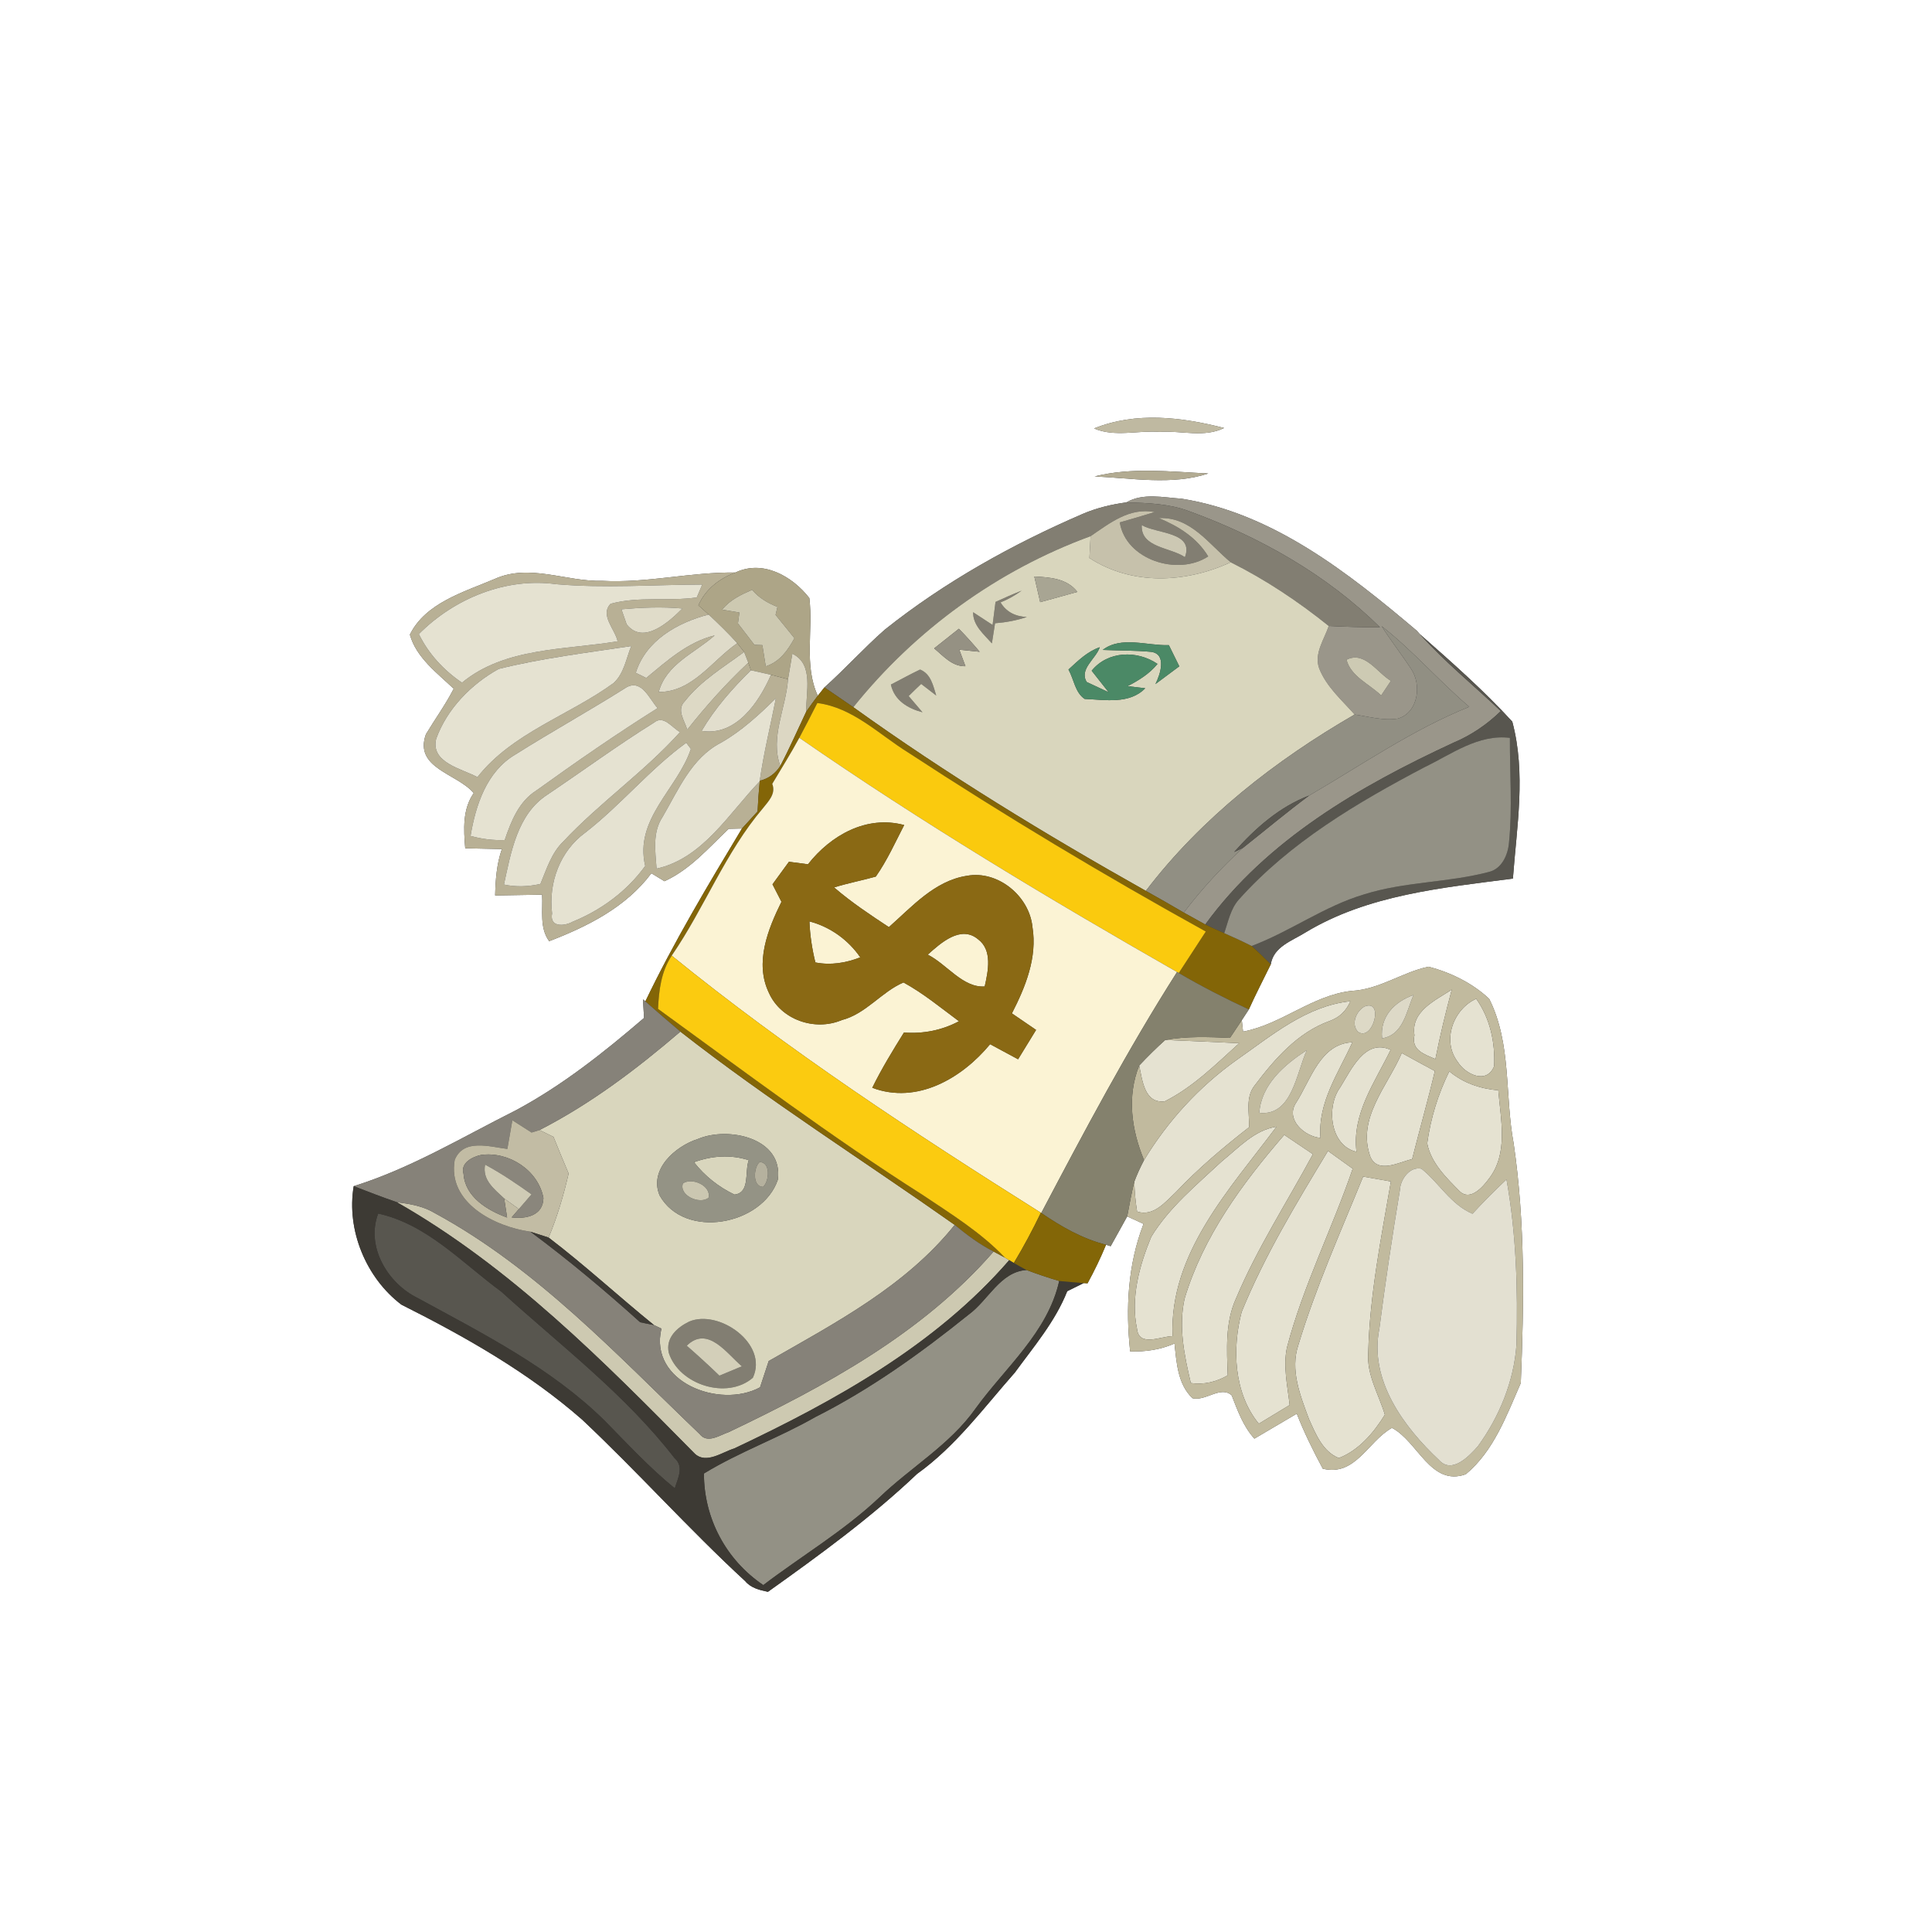 <?xml version="1.0" encoding="UTF-8" ?>
<!DOCTYPE svg PUBLIC "-//W3C//DTD SVG 1.1//EN" "http://www.w3.org/Graphics/SVG/1.1/DTD/svg11.dtd">
<svg width="250pt" height="250pt" viewBox="0 0 250 250" version="1.1" xmlns="http://www.w3.org/2000/svg">
<rect x="0" y="0" width="250" height="250" fill="#333333" stroke="none"/>
<g id="#ffffffff">
<path fill="#ffffff" opacity="1.00" d=" M 0.00 0.00 L 250.00 0.00 L 250.00 250.00 L 0.00 250.00 L 0.00 0.00 M 141.57 55.44 C 144.25 56.60 147.25 55.66 150.07 55.89 C 152.83 55.69 155.82 56.67 158.40 55.38 C 152.88 53.97 147.01 53.25 141.57 55.44 M 141.65 61.65 C 146.49 61.87 151.71 62.81 156.35 61.27 C 151.47 61.04 146.44 60.44 141.65 61.65 M 145.75 65.01 C 143.81 65.27 141.90 65.73 140.10 66.50 C 131.00 70.43 122.25 75.30 114.49 81.48 C 111.78 83.86 109.37 86.55 106.68 88.95 L 105.82 90.03 C 104.00 86.07 105.24 81.59 104.73 77.39 C 102.53 74.56 98.71 72.38 95.15 74.09 C 89.39 74.00 83.73 75.48 77.95 75.16 C 73.28 75.30 68.52 72.87 63.98 74.93 C 60.03 76.61 55.06 78.01 53.04 82.12 C 53.86 85.09 56.56 87.08 58.71 89.12 C 57.66 91.17 56.30 93.04 55.11 95.02 C 53.55 99.42 59.13 100.07 61.30 102.62 C 59.83 104.75 60.00 107.32 60.20 109.77 C 61.78 109.81 63.36 109.84 64.94 109.87 C 64.27 111.80 64.12 113.84 64.07 115.87 C 66.10 115.84 68.12 115.80 70.15 115.77 C 70.27 117.78 69.78 120.03 71.06 121.79 C 76.07 119.86 80.99 117.40 84.29 113.00 C 84.71 113.25 85.55 113.77 85.98 114.03 C 89.31 112.52 91.69 109.71 94.29 107.25 L 96.01 107.21 C 91.61 114.53 87.20 121.88 83.51 129.58 L 83.20 129.32 C 83.24 129.92 83.30 131.12 83.34 131.72 C 78.16 136.17 72.76 140.46 66.72 143.69 C 59.83 147.14 53.17 151.18 45.77 153.49 C 44.81 159.17 47.37 165.36 51.94 168.82 C 60.20 172.97 68.35 177.58 75.33 183.70 C 82.54 190.48 89.14 197.88 96.42 204.59 C 97.17 205.49 98.28 205.75 99.37 205.98 C 106.05 201.22 112.72 196.37 118.67 190.72 C 123.67 187.14 127.30 182.16 131.32 177.61 C 133.78 174.24 136.55 171.00 138.10 167.08 C 138.64 166.82 139.70 166.29 140.23 166.03 L 140.73 166.06 C 141.61 164.44 142.42 162.78 143.12 161.07 L 143.72 161.26 C 144.43 159.97 145.16 158.69 145.86 157.40 C 146.39 157.64 147.44 158.13 147.97 158.37 C 145.94 163.65 145.64 169.27 146.24 174.87 C 148.21 174.94 150.17 174.65 151.98 173.85 C 152.25 176.31 152.38 179.10 154.31 180.93 C 156.00 181.35 157.97 179.26 159.38 180.56 C 160.15 182.53 160.87 184.56 162.32 186.16 C 164.15 185.09 165.98 184.01 167.80 182.93 C 168.76 185.38 169.93 187.74 171.17 190.05 C 175.42 191.08 177.00 186.50 180.12 184.77 C 183.47 186.51 185.13 192.39 189.67 190.77 C 193.29 187.77 194.96 183.14 196.79 178.96 C 197.21 168.64 197.37 158.23 195.87 147.98 C 194.70 141.75 195.62 135.06 192.70 129.25 C 190.53 127.21 187.71 125.83 184.84 125.09 C 181.46 125.80 178.48 128.04 174.91 128.22 C 169.79 128.78 165.85 132.55 160.85 133.49 L 160.69 132.01 C 160.92 131.66 161.38 130.97 161.60 130.62 C 162.49 128.64 163.49 126.73 164.44 124.78 C 164.80 122.49 167.19 121.75 168.91 120.67 C 176.99 115.78 186.61 114.88 195.77 113.69 C 196.27 106.92 197.48 100.09 195.69 93.38 C 191.98 89.32 187.83 85.68 183.72 82.05 L 183.34 81.62 C 174.46 74.11 164.71 66.41 152.90 64.53 C 150.54 64.38 147.91 63.75 145.75 65.01 Z" />
</g>
<g id="#bfb9a1ff">
<path fill="#bfb9a1" opacity="1.00" d=" M 141.57 55.44 C 147.01 53.25 152.88 53.97 158.40 55.38 C 155.82 56.67 152.83 55.69 150.07 55.89 C 147.25 55.66 144.25 56.60 141.57 55.44 Z" />
</g>
<g id="#b2ab92ff">
<path fill="#b2ab92" opacity="1.00" d=" M 141.65 61.65 C 146.44 60.44 151.47 61.04 156.35 61.27 C 151.71 62.81 146.49 61.87 141.65 61.65 Z" />
</g>
<g id="#9a968aff">
<path fill="#9a968a" opacity="1.00" d=" M 145.75 65.01 C 147.91 63.75 150.54 64.38 152.90 64.53 C 164.71 66.41 174.46 74.11 183.34 81.62 L 183.72 82.05 C 186.94 85.65 190.71 88.69 194.20 92.02 C 192.42 93.75 190.36 95.15 188.07 96.11 C 175.98 101.71 163.95 108.65 155.96 119.63 C 155.27 119.25 153.88 118.48 153.18 118.09 C 155.47 115.07 158.04 112.28 160.83 109.72 C 163.69 107.46 166.48 105.11 169.41 102.94 C 176.23 98.97 182.75 94.43 190.12 91.46 C 186.20 88.12 182.83 84.19 178.78 81.02 C 179.97 82.90 181.35 84.65 182.57 86.52 C 184.00 88.56 183.54 92.24 180.87 92.99 C 178.99 93.28 177.13 92.73 175.29 92.46 C 173.63 90.59 171.64 88.87 170.70 86.49 C 170.01 84.57 171.35 82.75 171.94 81.00 C 174.15 81.11 176.36 81.18 178.57 81.17 C 171.63 74.32 162.97 69.46 153.85 66.14 C 151.27 65.17 148.48 65.08 145.75 65.01 M 174.24 85.37 C 174.80 87.54 177.21 88.52 178.72 89.99 C 179.04 89.52 179.67 88.57 179.98 88.10 C 178.18 87.03 176.59 84.19 174.24 85.37 Z" />
</g>
<g id="#827e72ff">
<path fill="#827e72" opacity="1.00" d=" M 140.10 66.50 C 141.90 65.73 143.81 65.27 145.75 65.01 C 148.48 65.08 151.27 65.17 153.85 66.14 C 162.97 69.46 171.63 74.32 178.57 81.17 C 176.36 81.18 174.15 81.11 171.94 81.00 C 168.00 77.84 163.79 75.02 159.26 72.76 C 156.42 70.42 154.09 66.84 149.95 67.04 C 152.50 68.10 154.88 69.58 156.34 72.00 C 152.42 74.58 145.68 72.45 144.90 67.60 C 146.41 67.17 147.92 66.72 149.43 66.26 C 146.18 65.63 143.63 67.67 141.12 69.38 C 129.08 73.79 118.44 81.51 110.42 91.51 C 109.17 90.66 107.92 89.81 106.68 88.95 C 109.37 86.55 111.78 83.86 114.49 81.48 C 122.25 75.30 131.00 70.43 140.10 66.50 M 147.74 67.95 C 147.59 70.89 151.45 70.81 153.33 72.10 C 154.55 68.81 149.70 69.09 147.74 67.95 Z" />
<path fill="#827e72" opacity="1.00" d=" M 128.82 77.89 C 129.93 77.38 131.06 76.88 132.20 76.43 C 131.35 77.05 130.44 77.56 129.47 77.95 C 130.18 79.14 131.32 79.77 132.87 79.84 C 131.54 80.29 130.15 80.54 128.76 80.65 C 128.65 81.30 128.45 82.60 128.35 83.25 C 127.30 82.06 125.90 80.94 125.92 79.22 C 126.55 79.63 127.81 80.46 128.44 80.87 C 128.54 80.13 128.72 78.64 128.82 77.89 Z" />
<path fill="#827e72" opacity="1.00" d=" M 115.28 88.58 C 116.54 87.95 117.78 87.24 119.06 86.64 C 120.47 87.21 120.74 88.72 121.15 90.00 C 120.66 89.62 119.69 88.88 119.20 88.50 C 118.65 89.01 118.11 89.54 117.58 90.07 C 118.02 90.59 118.92 91.65 119.37 92.17 C 117.48 91.67 115.73 90.64 115.28 88.58 Z" />
<path fill="#827e72" opacity="1.00" d=" M 89.16 171.02 C 93.00 169.36 99.47 173.89 97.42 178.28 C 94.08 181.17 87.86 179.19 86.54 175.05 C 86.11 173.12 87.61 171.78 89.16 171.02 M 88.86 174.13 C 90.30 175.39 91.72 176.68 93.09 178.01 C 94.06 177.60 95.03 177.20 96.00 176.80 C 93.99 175.09 91.59 171.49 88.86 174.13 Z" />
</g>
<g id="#c6c1abff">
<path fill="#c6c1ab" opacity="1.00" d=" M 141.12 69.38 C 143.63 67.67 146.18 65.63 149.43 66.26 C 147.92 66.72 146.41 67.17 144.90 67.60 C 145.68 72.45 152.42 74.58 156.34 72.00 C 154.88 69.58 152.50 68.10 149.95 67.04 C 154.09 66.84 156.42 70.42 159.26 72.76 C 153.42 75.44 146.53 75.80 140.97 72.21 C 141.02 71.27 141.07 70.32 141.12 69.38 Z" />
</g>
<g id="#ccc8b3ff">
<path fill="#ccc8b3" opacity="1.00" d=" M 147.74 67.95 C 149.70 69.09 154.55 68.81 153.33 72.10 C 151.45 70.81 147.59 70.89 147.74 67.95 Z" />
</g>
<g id="#d9d6bdff">
<path fill="#d9d6bd" opacity="1.00" d=" M 110.42 91.51 C 118.44 81.51 129.08 73.79 141.12 69.38 C 141.07 70.32 141.02 71.27 140.97 72.21 C 146.53 75.80 153.42 75.44 159.26 72.76 C 163.79 75.02 168.00 77.84 171.94 81.00 C 171.35 82.75 170.01 84.57 170.70 86.49 C 171.64 88.87 173.63 90.59 175.29 92.46 C 165.04 98.38 155.48 105.83 148.27 115.28 C 135.28 107.97 122.53 100.21 110.42 91.51 M 133.84 74.60 C 134.09 75.71 134.35 76.81 134.60 77.92 C 136.20 77.47 137.81 77.05 139.41 76.59 C 138.07 74.85 135.87 74.70 133.84 74.60 M 128.82 77.89 C 128.72 78.64 128.54 80.13 128.44 80.87 C 127.81 80.46 126.55 79.63 125.92 79.22 C 125.90 80.94 127.30 82.06 128.35 83.25 C 128.45 82.60 128.65 81.30 128.76 80.65 C 130.15 80.54 131.54 80.29 132.87 79.84 C 131.32 79.77 130.18 79.14 129.47 77.95 C 130.44 77.56 131.35 77.05 132.20 76.43 C 131.06 76.88 129.93 77.38 128.82 77.89 M 120.88 83.90 C 122.09 84.90 123.21 86.25 124.93 86.21 C 124.73 85.67 124.33 84.60 124.13 84.07 C 124.79 84.13 126.11 84.27 126.77 84.34 C 125.91 83.31 125.01 82.32 124.08 81.36 C 123.02 82.21 121.94 83.05 120.88 83.90 M 142.69 84.10 C 144.78 84.19 146.88 84.15 148.96 84.35 C 151.02 84.63 150.14 87.28 149.51 88.52 C 150.54 87.75 151.57 86.98 152.60 86.22 C 152.27 85.54 151.59 84.17 151.25 83.48 C 148.46 83.58 145.09 82.26 142.69 84.10 M 138.26 86.64 C 138.96 87.88 139.11 89.61 140.35 90.44 C 142.95 90.55 146.17 91.16 148.19 89.06 C 147.62 88.99 146.47 88.86 145.90 88.79 C 147.34 88.05 148.74 87.19 149.78 85.91 C 147.15 84.12 143.36 84.21 141.26 86.79 C 141.81 87.49 142.91 88.88 143.46 89.58 C 142.75 89.25 141.33 88.59 140.62 88.25 C 139.60 86.59 141.82 85.24 142.31 83.75 C 140.70 84.31 139.49 85.51 138.26 86.64 M 115.28 88.58 C 115.73 90.64 117.48 91.67 119.37 92.17 C 118.92 91.65 118.02 90.59 117.58 90.07 C 118.11 89.54 118.65 89.01 119.20 88.50 C 119.69 88.88 120.66 89.62 121.15 90.00 C 120.74 88.72 120.47 87.21 119.06 86.64 C 117.78 87.24 116.54 87.95 115.28 88.58 Z" />
<path fill="#d9d6bd" opacity="1.00" d=" M 69.81 146.23 C 76.44 142.84 82.40 138.32 88.04 133.49 C 99.44 142.41 111.71 150.16 123.54 158.50 C 117.20 166.42 108.10 171.18 99.47 176.12 C 99.09 177.25 98.72 178.38 98.35 179.52 C 93.11 182.36 83.93 178.83 85.59 171.92 C 85.35 171.81 84.86 171.58 84.62 171.46 C 80.03 167.74 75.69 163.72 70.99 160.14 C 72.11 157.46 72.93 154.67 73.58 151.85 C 72.91 150.28 72.26 148.70 71.62 147.11 C 71.17 146.89 70.26 146.45 69.81 146.23 M 90.32 147.38 C 87.38 148.31 83.96 151.33 85.35 154.68 C 88.57 160.45 98.65 158.55 100.65 152.66 C 101.40 147.25 94.24 145.72 90.32 147.38 M 89.16 171.02 C 87.61 171.78 86.11 173.12 86.54 175.05 C 87.86 179.19 94.08 181.17 97.42 178.28 C 99.47 173.89 93.00 169.36 89.16 171.02 Z" />
<path fill="#d9d6bd" opacity="1.00" d=" M 89.80 150.39 C 92.10 149.55 94.54 149.37 96.89 150.13 C 96.34 151.55 97.11 154.35 95.04 154.58 C 93.00 153.61 91.19 152.17 89.80 150.39 Z" />
</g>
<g id="#b8b095ff">
<path fill="#b8b095" opacity="1.00" d=" M 63.98 74.93 C 68.52 72.87 73.28 75.30 77.95 75.16 C 83.73 75.48 89.39 74.00 95.15 74.09 C 93.06 74.88 91.29 76.25 90.37 78.33 C 90.71 78.63 91.37 79.22 91.70 79.52 C 87.69 80.55 83.57 82.87 82.27 87.06 C 82.61 87.23 83.28 87.57 83.62 87.73 C 86.32 85.51 88.98 83.08 92.48 82.22 C 89.91 84.51 86.22 85.91 85.24 89.54 C 89.60 89.57 92.14 85.48 95.40 83.23 C 95.62 83.51 96.07 84.08 96.29 84.36 C 93.63 86.33 90.69 88.08 88.63 90.72 C 87.49 91.85 88.58 93.22 88.93 94.42 C 91.36 91.35 93.97 88.43 96.83 85.75 L 97.17 86.73 C 94.76 89.10 92.51 91.65 90.79 94.58 C 95.26 95.29 98.21 90.87 99.77 87.32 C 100.50 87.50 101.24 87.70 101.97 87.89 C 101.71 91.63 99.62 95.40 100.97 99.11 C 100.34 100.09 99.45 100.76 98.31 101.03 C 98.82 97.44 99.70 93.91 100.40 90.35 C 98.22 92.50 95.95 94.60 93.27 96.12 C 89.49 98.07 87.78 102.21 85.75 105.69 C 84.40 107.71 84.80 110.14 84.96 112.40 C 90.94 111.08 94.32 105.25 98.31 101.10 C 98.18 102.40 98.09 103.69 98.03 105.00 C 97.36 105.73 96.68 106.47 96.01 107.21 L 94.29 107.25 C 91.69 109.71 89.31 112.52 85.98 114.03 C 85.55 113.77 84.71 113.25 84.29 113.00 C 80.99 117.40 76.07 119.86 71.06 121.79 C 69.78 120.03 70.27 117.78 70.15 115.77 C 68.12 115.80 66.10 115.84 64.07 115.87 C 64.12 113.84 64.27 111.80 64.94 109.87 C 63.36 109.84 61.78 109.81 60.20 109.77 C 60.00 107.32 59.83 104.75 61.30 102.62 C 59.13 100.07 53.55 99.42 55.11 95.02 C 56.30 93.04 57.66 91.17 58.71 89.12 C 56.56 87.08 53.86 85.09 53.04 82.12 C 55.06 78.01 60.03 76.61 63.98 74.93 M 54.20 82.05 C 55.46 84.62 57.42 86.73 59.78 88.34 C 65.37 83.72 73.13 84.13 79.92 82.98 C 79.58 81.41 77.60 79.60 79.01 78.13 C 82.65 77.13 86.46 77.84 90.16 77.31 L 90.87 75.64 C 84.55 75.66 78.24 76.14 71.93 75.59 C 65.43 74.70 58.75 77.46 54.20 82.05 M 80.41 78.84 C 80.58 79.33 80.92 80.30 81.09 80.79 C 83.23 83.52 86.58 80.47 88.30 78.74 C 85.68 78.50 83.03 78.61 80.41 78.84 M 64.53 86.56 C 60.97 88.53 57.83 91.74 56.44 95.61 C 55.70 98.70 59.74 99.46 61.78 100.56 C 66.30 94.81 73.66 92.58 79.42 88.37 C 80.75 87.13 81.03 85.22 81.68 83.60 C 75.95 84.47 70.15 85.16 64.53 86.56 M 66.66 97.65 C 62.98 99.83 61.55 104.18 60.89 108.17 C 62.33 108.57 63.82 108.76 65.31 108.70 C 66.14 106.26 67.14 103.71 69.42 102.28 C 74.55 98.59 79.74 94.99 85.09 91.63 C 84.04 90.47 83.04 87.83 81.05 88.95 C 76.32 91.94 71.40 94.66 66.66 97.65 M 84.62 93.51 C 79.90 96.45 75.41 99.75 70.80 102.85 C 66.94 105.37 66.12 110.29 65.21 114.46 C 66.78 114.80 68.38 114.73 69.93 114.38 C 70.73 112.47 71.35 110.38 72.88 108.90 C 77.61 103.85 83.37 99.88 88.00 94.73 C 86.95 94.18 85.89 92.46 84.62 93.51 M 75.75 107.73 C 72.46 110.12 70.95 114.23 71.44 118.20 C 71.08 120.04 73.08 119.85 74.10 119.27 C 77.81 117.76 81.14 115.31 83.49 112.05 C 82.04 105.97 87.71 102.04 89.40 96.91 L 88.80 96.11 C 84.09 99.53 80.36 104.15 75.75 107.73 Z" />
</g>
<g id="#ada587ff">
<path fill="#ada587" opacity="1.00" d=" M 95.15 74.09 C 98.71 72.38 102.53 74.56 104.73 77.39 C 105.24 81.59 104.00 86.07 105.82 90.03 C 105.31 90.70 104.81 91.38 104.33 92.08 C 104.26 89.58 105.35 85.96 102.53 84.59 C 102.39 85.41 102.11 87.07 101.97 87.89 C 101.24 87.70 100.50 87.50 99.77 87.32 C 99.12 87.17 97.82 86.88 97.17 86.73 L 96.83 85.75 C 96.69 85.40 96.42 84.71 96.29 84.36 C 96.07 84.08 95.62 83.51 95.40 83.23 C 94.23 81.93 92.97 80.71 91.70 79.52 C 91.37 79.22 90.71 78.63 90.37 78.33 C 91.29 76.25 93.06 74.88 95.15 74.09 M 93.45 78.89 C 94.01 78.99 95.13 79.17 95.68 79.26 C 95.63 79.61 95.54 80.32 95.49 80.67 C 96.20 81.59 96.91 82.51 97.62 83.44 C 97.88 83.45 98.39 83.47 98.65 83.48 C 98.76 84.16 98.98 85.54 99.09 86.22 C 100.89 85.65 101.94 84.16 102.80 82.58 C 101.97 81.58 101.19 80.56 100.36 79.57 C 100.42 79.31 100.54 78.79 100.60 78.53 C 99.35 78.04 98.19 77.37 97.33 76.32 C 95.89 76.95 94.44 77.63 93.45 78.89 Z" />
</g>
<g id="#a8a593ff">
<path fill="#a8a593" opacity="1.00" d=" M 133.84 74.60 C 135.87 74.70 138.07 74.85 139.41 76.59 C 137.81 77.05 136.20 77.47 134.60 77.92 C 134.35 76.81 134.09 75.71 133.84 74.60 Z" />
</g>
<g id="#e5e2d1ff">
<path fill="#e5e2d1" opacity="1.00" d=" M 54.20 82.05 C 58.75 77.46 65.43 74.70 71.93 75.59 C 78.24 76.14 84.55 75.66 90.87 75.64 L 90.16 77.31 C 86.46 77.84 82.65 77.13 79.01 78.13 C 77.60 79.60 79.58 81.41 79.92 82.98 C 73.13 84.13 65.37 83.72 59.78 88.34 C 57.42 86.73 55.46 84.62 54.20 82.05 Z" />
<path fill="#e5e2d1" opacity="1.00" d=" M 64.53 86.56 C 70.15 85.16 75.95 84.47 81.68 83.60 C 81.03 85.22 80.75 87.13 79.42 88.37 C 73.66 92.58 66.30 94.81 61.78 100.56 C 59.74 99.46 55.70 98.70 56.44 95.61 C 57.83 91.74 60.97 88.53 64.53 86.56 Z" />
<path fill="#e5e2d1" opacity="1.00" d=" M 66.66 97.65 C 71.40 94.66 76.32 91.94 81.05 88.95 C 83.04 87.83 84.04 90.47 85.09 91.63 C 79.74 94.99 74.55 98.59 69.42 102.28 C 67.14 103.71 66.14 106.26 65.31 108.70 C 63.82 108.76 62.33 108.57 60.89 108.17 C 61.55 104.18 62.98 99.83 66.66 97.65 Z" />
<path fill="#e5e2d1" opacity="1.00" d=" M 93.27 96.12 C 95.95 94.60 98.22 92.50 100.40 90.35 C 99.70 93.91 98.82 97.44 98.31 101.03 L 98.31 101.10 C 94.32 105.25 90.94 111.08 84.96 112.40 C 84.80 110.14 84.40 107.71 85.75 105.69 C 87.78 102.21 89.49 98.07 93.27 96.12 Z" />
<path fill="#e5e2d1" opacity="1.00" d=" M 84.62 93.51 C 85.89 92.46 86.95 94.18 88.00 94.73 C 83.37 99.88 77.61 103.85 72.88 108.90 C 71.35 110.38 70.73 112.47 69.93 114.38 C 68.38 114.73 66.78 114.80 65.21 114.46 C 66.12 110.29 66.94 105.37 70.80 102.85 C 75.41 99.75 79.90 96.45 84.62 93.51 Z" />
<path fill="#e5e2d1" opacity="1.00" d=" M 75.75 107.73 C 80.36 104.15 84.09 99.53 88.80 96.11 L 89.40 96.91 C 87.71 102.04 82.04 105.97 83.49 112.05 C 81.14 115.31 77.81 117.76 74.10 119.27 C 73.08 119.85 71.08 120.04 71.44 118.20 C 70.95 114.23 72.46 110.12 75.75 107.73 Z" />
<path fill="#e5e2d1" opacity="1.00" d=" M 183.03 133.96 C 182.53 130.85 185.75 129.45 187.86 128.05 C 187.06 131.02 186.34 134.02 185.74 137.04 C 184.33 136.44 182.58 135.89 183.03 133.96 Z" />
<path fill="#e5e2d1" opacity="1.00" d=" M 160.06 137.13 C 164.58 133.98 169.03 130.16 174.74 129.56 C 174.20 130.83 173.29 131.68 172.01 132.13 C 167.90 133.62 164.93 137.05 162.36 140.45 C 161.12 141.99 161.69 144.06 161.63 145.86 C 158.30 148.46 155.05 151.19 152.15 154.27 C 150.77 155.55 149.28 157.46 147.14 156.78 C 146.93 155.49 146.81 154.20 146.78 152.90 C 147.14 151.95 147.56 151.02 148.04 150.12 C 151.12 145.03 155.21 140.58 160.06 137.13 Z" />
<path fill="#e5e2d1" opacity="1.00" d=" M 188.63 137.41 C 186.55 134.69 188.03 130.59 191.02 129.24 C 192.82 131.78 193.49 134.90 193.34 137.97 C 192.36 140.37 189.62 139.00 188.63 137.41 Z" />
<path fill="#e5e2d1" opacity="1.00" d=" M 147.41 137.88 C 148.49 136.73 149.61 135.62 150.78 134.57 C 153.97 134.70 157.16 134.83 160.35 134.99 C 157.34 137.72 154.39 140.66 150.73 142.51 C 148.07 142.84 147.82 139.75 147.41 137.88 Z" />
<path fill="#e5e2d1" opacity="1.00" d=" M 167.71 142.70 C 169.61 139.74 170.84 135.04 175.00 134.87 C 173.20 138.86 170.51 142.62 170.87 147.24 C 168.78 147.07 166.29 144.83 167.71 142.70 Z" />
<path fill="#e5e2d1" opacity="1.00" d=" M 173.44 140.68 C 174.84 138.43 176.64 134.34 179.95 135.85 C 177.92 140.04 174.92 144.10 175.53 149.04 C 172.11 148.27 171.56 143.21 173.44 140.68 Z" />
<path fill="#e5e2d1" opacity="1.00" d=" M 181.39 136.26 C 182.81 137.05 184.24 137.82 185.67 138.59 C 184.77 142.41 183.69 146.18 182.73 149.99 C 181.06 150.37 178.35 151.91 177.34 149.73 C 175.50 144.73 179.56 140.55 181.39 136.26 Z" />
<path fill="#e5e2d1" opacity="1.00" d=" M 184.68 147.95 C 185.12 144.72 186.09 141.56 187.54 138.63 C 189.35 140.15 191.55 140.88 193.88 141.09 C 194.19 144.90 195.22 149.27 192.64 152.56 C 191.86 153.62 190.26 155.43 188.91 154.18 C 187.16 152.42 185.15 150.46 184.68 147.95 Z" />
<path fill="#e5e2d1" opacity="1.00" d=" M 158.12 150.26 C 160.29 148.52 162.28 146.25 165.18 145.79 C 159.18 153.83 151.29 162.16 151.73 172.90 C 150.23 172.90 147.39 174.36 147.13 171.96 C 146.28 167.94 147.44 163.75 148.97 160.04 C 151.31 156.21 154.87 153.30 158.12 150.26 Z" />
<path fill="#e5e2d1" opacity="1.00" d=" M 166.18 146.85 C 167.41 147.68 168.65 148.52 169.89 149.35 C 166.55 155.55 162.69 161.49 159.95 168.00 C 158.52 171.12 158.75 174.63 158.87 177.97 C 157.41 178.81 155.77 179.22 154.09 178.96 C 153.25 175.41 152.48 171.69 153.28 168.06 C 155.69 160.00 160.75 153.14 166.18 146.85 Z" />
<path fill="#e5e2d1" opacity="1.00" d=" M 160.67 169.76 C 163.65 162.45 167.77 155.67 171.84 148.93 C 172.91 149.70 173.97 150.46 175.04 151.23 C 172.38 159.01 168.62 166.40 166.53 174.37 C 166.01 176.84 166.61 179.35 166.88 181.81 C 165.55 182.61 164.22 183.42 162.89 184.23 C 159.65 180.28 159.42 174.51 160.67 169.76 Z" />
<path fill="#e5e2d1" opacity="1.00" d=" M 176.39 152.25 C 177.59 152.46 178.78 152.66 179.98 152.88 C 178.72 160.21 177.24 167.55 177.05 175.01 C 176.82 177.89 178.40 180.39 179.20 183.06 C 177.79 185.37 175.81 187.70 173.24 188.67 C 171.15 187.84 170.25 185.55 169.39 183.65 C 168.26 180.61 166.91 177.28 168.01 174.03 C 170.26 166.58 173.46 159.45 176.39 152.25 Z" />
</g>
<g id="#cdc9b1ff">
<path fill="#cdc9b1" opacity="1.00" d=" M 93.45 78.89 C 94.44 77.63 95.89 76.95 97.33 76.32 C 98.19 77.37 99.35 78.04 100.60 78.53 C 100.54 78.79 100.42 79.31 100.36 79.57 C 101.19 80.56 101.97 81.58 102.80 82.58 C 101.94 84.16 100.89 85.65 99.09 86.22 C 98.98 85.54 98.76 84.16 98.65 83.48 C 98.39 83.47 97.88 83.45 97.62 83.44 C 96.91 82.51 96.20 81.59 95.49 80.67 C 95.54 80.32 95.63 79.61 95.68 79.26 C 95.13 79.17 94.01 78.99 93.45 78.89 Z" />
<path fill="#cdc9b1" opacity="1.00" d=" M 51.34 155.56 C 53.03 155.78 54.75 156.06 56.24 156.96 C 69.45 164.12 79.79 175.28 90.53 185.56 C 91.55 186.86 93.12 185.70 94.28 185.32 C 106.78 179.36 119.36 172.55 128.57 161.95 C 128.93 162.15 129.66 162.53 130.03 162.73 L 130.59 163.07 C 121.05 174.08 108.02 181.29 95.01 187.43 C 93.46 187.90 91.39 189.48 89.92 188.12 C 78.11 176.15 66.07 163.95 51.34 155.56 Z" />
</g>
<g id="#e0dcc9ff">
<path fill="#e0dcc9" opacity="1.00" d=" M 80.41 78.84 C 83.03 78.61 85.68 78.50 88.30 78.74 C 86.58 80.47 83.23 83.52 81.09 80.79 C 80.92 80.30 80.58 79.33 80.41 78.84 Z" />
</g>
<g id="#dfdbc9ff">
<path fill="#dfdbc9" opacity="1.00" d=" M 82.27 87.06 C 83.57 82.87 87.69 80.55 91.70 79.52 C 92.97 80.71 94.23 81.93 95.40 83.23 C 92.14 85.48 89.60 89.57 85.24 89.54 C 86.22 85.91 89.91 84.51 92.48 82.22 C 88.98 83.08 86.32 85.51 83.62 87.73 C 83.28 87.57 82.61 87.23 82.27 87.06 Z" />
</g>
<g id="#918f83ff">
<path fill="#918f83" opacity="1.00" d=" M 178.78 81.02 C 182.83 84.19 186.20 88.12 190.12 91.46 C 182.75 94.43 176.23 98.97 169.41 102.94 C 165.54 104.41 162.41 107.19 159.70 110.25 L 160.83 109.72 C 158.04 112.28 155.47 115.07 153.18 118.09 C 151.55 117.14 149.92 116.19 148.27 115.28 C 155.48 105.83 165.04 98.38 175.29 92.46 C 177.13 92.73 178.99 93.28 180.87 92.99 C 183.54 92.24 184.00 88.56 182.57 86.52 C 181.35 84.65 179.97 82.90 178.78 81.02 Z" />
</g>
<g id="#959183ff">
<path fill="#959183" opacity="1.00" d=" M 120.88 83.90 C 121.94 83.05 123.02 82.21 124.08 81.36 C 125.01 82.32 125.91 83.31 126.77 84.34 C 126.11 84.27 124.79 84.13 124.13 84.07 C 124.33 84.60 124.73 85.67 124.93 86.21 C 123.21 86.25 122.09 84.90 120.88 83.90 Z" />
</g>
<g id="#58564fff">
<path fill="#58564f" opacity="1.00" d=" M 194.20 92.02 C 190.71 88.69 186.94 85.65 183.72 82.05 C 187.83 85.68 191.98 89.32 195.69 93.38 C 197.48 100.09 196.27 106.92 195.77 113.69 C 186.61 114.88 176.99 115.78 168.91 120.67 C 167.19 121.75 164.80 122.49 164.44 124.78 C 163.63 123.97 162.81 123.17 161.96 122.41 C 166.97 120.53 171.34 117.27 176.49 115.74 C 181.76 114.07 187.38 114.23 192.70 112.82 C 194.34 112.40 195.12 110.63 195.26 109.08 C 195.72 104.56 195.36 100.01 195.38 95.48 C 191.28 94.97 187.80 97.61 184.30 99.29 C 175.59 103.88 166.91 109.00 160.29 116.42 C 159.22 117.63 158.93 119.27 158.41 120.75 C 157.59 120.39 156.77 120.02 155.96 119.63 C 163.95 108.65 175.98 101.71 188.07 96.11 C 190.36 95.15 192.42 93.75 194.20 92.02 Z" />
<path fill="#58564f" opacity="1.00" d=" M 159.70 110.25 C 162.41 107.19 165.54 104.41 169.41 102.94 C 166.48 105.11 163.69 107.46 160.83 109.72 L 159.70 110.25 Z" />
<path fill="#58564f" opacity="1.00" d=" M 48.94 157.03 C 55.28 158.43 59.82 163.44 64.87 167.14 C 72.53 174.09 80.91 180.44 87.27 188.66 C 88.56 189.79 87.71 191.26 87.32 192.59 C 84.05 189.93 81.19 186.83 78.25 183.84 C 71.30 177.00 62.51 172.58 54.04 167.96 C 50.16 166.06 47.31 161.30 48.94 157.03 Z" />
</g>
<g id="#4b8966ff">
<path fill="#4b8966" opacity="1.00" d=" M 142.69 84.10 C 145.09 82.26 148.46 83.58 151.25 83.48 C 151.59 84.17 152.27 85.54 152.60 86.22 C 151.57 86.98 150.54 87.75 149.51 88.52 C 150.14 87.28 151.02 84.63 148.96 84.35 C 146.88 84.15 144.78 84.19 142.69 84.10 Z" />
<path fill="#4b8966" opacity="1.00" d=" M 138.26 86.64 C 139.49 85.51 140.70 84.31 142.31 83.75 C 141.82 85.24 139.60 86.59 140.62 88.25 C 141.33 88.59 142.75 89.25 143.46 89.58 C 142.91 88.88 141.81 87.49 141.26 86.79 C 143.36 84.21 147.15 84.12 149.78 85.91 C 148.74 87.19 147.34 88.05 145.90 88.79 C 146.47 88.86 147.62 88.99 148.19 89.06 C 146.17 91.16 142.95 90.55 140.35 90.44 C 139.11 89.61 138.96 87.88 138.26 86.64 Z" />
</g>
<g id="#ddd9c5ff">
<path fill="#ddd9c5" opacity="1.00" d=" M 88.63 90.72 C 90.69 88.08 93.63 86.33 96.29 84.36 C 96.42 84.71 96.69 85.40 96.83 85.75 C 93.97 88.43 91.36 91.35 88.93 94.42 C 88.58 93.22 87.49 91.85 88.63 90.72 Z" />
</g>
<g id="#dcd7c3ff">
<path fill="#dcd7c3" opacity="1.00" d=" M 102.53 84.59 C 105.35 85.96 104.26 89.58 104.33 92.08 C 103.22 94.42 102.18 96.81 100.97 99.11 C 99.62 95.40 101.71 91.63 101.97 87.89 C 102.11 87.07 102.39 85.41 102.53 84.59 Z" />
</g>
<g id="#cdcab3ff">
<path fill="#cdcab3" opacity="1.00" d=" M 174.24 85.37 C 176.59 84.19 178.18 87.03 179.98 88.10 C 179.67 88.57 179.04 89.52 178.72 89.99 C 177.21 88.52 174.80 87.54 174.24 85.37 Z" />
</g>
<g id="#e2decdff">
<path fill="#e2decd" opacity="1.00" d=" M 97.17 86.73 C 97.82 86.88 99.12 87.17 99.77 87.32 C 98.21 90.87 95.26 95.29 90.79 94.58 C 92.51 91.65 94.76 89.10 97.17 86.73 Z" />
</g>
<g id="#836507ff">
<path fill="#836507" opacity="1.00" d=" M 105.82 90.03 L 106.68 88.95 C 107.92 89.81 109.17 90.66 110.42 91.51 C 122.53 100.21 135.28 107.97 148.27 115.28 C 149.92 116.19 151.55 117.14 153.18 118.09 C 153.88 118.48 155.27 119.25 155.96 119.63 C 156.77 120.02 157.59 120.39 158.41 120.75 C 159.61 121.27 160.79 121.82 161.96 122.41 C 162.81 123.17 163.63 123.97 164.44 124.78 C 163.49 126.73 162.49 128.64 161.60 130.62 C 158.51 129.19 155.48 127.63 152.53 125.91 C 153.69 124.12 154.86 122.33 156.03 120.54 C 142.93 113.29 130.07 105.59 117.54 97.39 C 113.74 95.04 110.38 91.56 105.76 90.97 C 104.99 92.48 104.23 93.98 103.43 95.47 C 102.34 97.50 101.10 99.45 99.93 101.43 C 100.44 102.71 99.43 103.69 98.73 104.58 C 93.84 110.32 91.16 117.49 86.92 123.66 C 85.55 125.70 85.26 128.16 85.15 130.55 C 96.44 138.75 107.61 147.14 119.40 154.63 C 123.10 157.11 126.93 159.47 130.03 162.73 C 129.66 162.53 128.93 162.15 128.57 161.95 C 126.74 161.02 125.11 159.79 123.54 158.50 C 111.71 150.16 99.44 142.41 88.04 133.49 C 86.51 132.21 85.01 130.90 83.51 129.58 C 87.20 121.88 91.61 114.53 96.01 107.21 C 96.68 106.47 97.36 105.73 98.03 105.00 C 98.09 103.69 98.18 102.40 98.31 101.10 L 98.31 101.03 C 99.45 100.76 100.34 100.09 100.97 99.11 C 102.18 96.81 103.22 94.42 104.33 92.08 C 104.81 91.38 105.31 90.70 105.82 90.03 Z" />
</g>
<g id="#faca0eff">
<path fill="#faca0e" opacity="1.00" d=" M 105.76 90.97 C 110.38 91.56 113.74 95.04 117.54 97.39 C 130.07 105.59 142.93 113.29 156.03 120.54 C 154.86 122.33 153.69 124.12 152.53 125.91 L 152.31 125.78 C 135.66 116.27 119.20 106.39 103.43 95.47 C 104.23 93.98 104.99 92.48 105.76 90.97 Z" />
</g>
<g id="#939185ff">
<path fill="#939185" opacity="1.00" d=" M 184.30 99.29 C 187.80 97.61 191.28 94.97 195.38 95.48 C 195.36 100.01 195.72 104.56 195.26 109.08 C 195.12 110.63 194.34 112.40 192.70 112.82 C 187.38 114.23 181.76 114.07 176.49 115.74 C 171.34 117.27 166.97 120.53 161.96 122.41 C 160.79 121.82 159.61 121.27 158.41 120.75 C 158.93 119.27 159.22 117.63 160.29 116.42 C 166.91 109.00 175.59 103.88 184.30 99.29 Z" />
<path fill="#939185" opacity="1.00" d=" M 125.34 170.11 C 127.88 168.27 129.42 164.56 132.83 164.34 C 134.22 164.86 135.63 165.34 137.06 165.76 C 135.58 172.42 130.08 176.95 126.24 182.26 C 122.92 186.96 117.84 189.87 113.75 193.81 C 109.18 198.12 103.75 201.32 98.77 205.11 C 93.96 201.86 91.08 196.48 91.09 190.67 C 95.69 187.86 100.81 186.05 105.49 183.37 C 112.62 179.78 119.14 175.10 125.34 170.11 Z" />
</g>
<g id="#fbf3d4ff">
<path fill="#fbf3d4" opacity="1.00" d=" M 99.93 101.43 C 101.10 99.45 102.34 97.50 103.43 95.47 C 119.20 106.39 135.66 116.27 152.31 125.78 C 145.89 135.85 140.30 146.41 134.74 156.96 L 134.69 156.93 C 118.26 146.59 101.99 135.90 86.92 123.66 C 91.16 117.49 93.84 110.32 98.73 104.58 C 99.43 103.69 100.44 102.71 99.93 101.43 M 104.55 111.84 C 103.93 111.75 102.71 111.59 102.09 111.51 C 101.38 112.48 100.67 113.46 99.96 114.43 C 100.35 115.19 100.73 115.94 101.12 116.69 C 99.36 120.26 97.63 124.58 99.49 128.46 C 101.05 131.97 105.44 133.47 108.92 132.00 C 112.05 131.20 114.07 128.34 116.91 127.13 C 119.48 128.53 121.74 130.41 124.09 132.15 C 121.89 133.32 119.46 133.80 116.97 133.61 C 115.52 135.94 114.08 138.29 112.87 140.76 C 118.68 142.94 124.49 139.51 128.12 135.12 C 129.33 135.76 130.53 136.43 131.74 137.07 C 132.51 135.80 133.30 134.54 134.07 133.27 C 133.03 132.56 131.98 131.84 130.94 131.13 C 132.70 127.70 134.24 123.90 133.60 119.96 C 133.21 115.97 129.14 112.58 125.11 113.33 C 120.95 113.97 118.02 117.32 115.02 119.97 C 112.58 118.36 110.14 116.74 107.93 114.83 C 109.71 114.28 111.54 113.93 113.33 113.43 C 114.79 111.35 115.84 109.01 117.00 106.76 C 112.13 105.45 107.49 108.09 104.55 111.84 Z" />
<path fill="#fbf3d4" opacity="1.00" d=" M 104.74 119.23 C 107.40 119.92 109.76 121.61 111.32 123.88 C 109.46 124.61 107.48 124.93 105.51 124.54 C 105.08 122.80 104.81 121.02 104.74 119.23 Z" />
<path fill="#fbf3d4" opacity="1.00" d=" M 120.05 123.53 C 121.74 122.02 124.33 119.66 126.57 121.55 C 128.45 122.96 127.86 125.68 127.42 127.65 C 124.58 127.84 122.52 124.77 120.05 123.53 Z" />
</g>
<g id="#8a6914ff">
<path fill="#8a6914" opacity="1.00" d=" M 104.55 111.84 C 107.49 108.09 112.13 105.45 117.00 106.76 C 115.84 109.01 114.79 111.35 113.33 113.43 C 111.54 113.93 109.71 114.28 107.93 114.83 C 110.14 116.74 112.58 118.36 115.02 119.97 C 118.02 117.32 120.95 113.97 125.11 113.33 C 129.14 112.58 133.21 115.97 133.60 119.96 C 134.24 123.90 132.70 127.70 130.94 131.13 C 131.98 131.84 133.03 132.56 134.07 133.27 C 133.30 134.54 132.51 135.80 131.74 137.07 C 130.53 136.43 129.33 135.76 128.12 135.12 C 124.49 139.51 118.68 142.94 112.87 140.76 C 114.08 138.29 115.52 135.94 116.97 133.61 C 119.46 133.80 121.89 133.32 124.09 132.15 C 121.74 130.41 119.48 128.53 116.91 127.13 C 114.07 128.34 112.05 131.20 108.92 132.00 C 105.44 133.47 101.05 131.97 99.49 128.46 C 97.63 124.58 99.36 120.26 101.12 116.69 C 100.73 115.94 100.35 115.19 99.96 114.43 C 100.67 113.46 101.38 112.48 102.09 111.51 C 102.71 111.59 103.93 111.75 104.55 111.84 M 104.74 119.23 C 104.81 121.02 105.08 122.80 105.51 124.54 C 107.48 124.93 109.46 124.61 111.32 123.88 C 109.76 121.61 107.40 119.92 104.74 119.23 M 120.05 123.53 C 122.52 124.77 124.58 127.84 127.42 127.65 C 127.86 125.68 128.45 122.96 126.57 121.55 C 124.33 119.66 121.74 122.02 120.05 123.53 Z" />
</g>
<g id="#fbcb10ff">
<path fill="#fbcb10" opacity="1.00" d=" M 85.15 130.55 C 85.26 128.16 85.55 125.70 86.92 123.66 C 101.99 135.90 118.26 146.59 134.69 156.93 C 133.62 159.15 132.46 161.32 131.19 163.43 L 130.59 163.07 L 130.03 162.73 C 126.93 159.47 123.10 157.11 119.40 154.63 C 107.61 147.14 96.44 138.75 85.15 130.55 Z" />
</g>
<g id="#c1ba9eff">
<path fill="#c1ba9e" opacity="1.00" d=" M 174.91 128.22 C 178.48 128.04 181.46 125.80 184.84 125.09 C 187.71 125.83 190.53 127.21 192.70 129.25 C 195.62 135.06 194.70 141.75 195.87 147.98 C 197.37 158.23 197.21 168.64 196.79 178.96 C 194.96 183.14 193.29 187.77 189.67 190.77 C 185.13 192.39 183.47 186.51 180.12 184.77 C 177.00 186.50 175.42 191.08 171.17 190.05 C 169.93 187.74 168.76 185.38 167.80 182.93 C 165.98 184.01 164.15 185.09 162.32 186.16 C 160.87 184.56 160.15 182.53 159.38 180.56 C 157.97 179.26 156.00 181.35 154.31 180.93 C 152.38 179.10 152.25 176.31 151.98 173.85 C 150.17 174.65 148.21 174.94 146.24 174.87 C 145.64 169.27 145.94 163.65 147.97 158.37 C 147.44 158.13 146.39 157.64 145.86 157.40 C 146.14 155.89 146.42 154.39 146.78 152.90 C 146.81 154.20 146.93 155.49 147.14 156.78 C 149.28 157.46 150.77 155.55 152.15 154.27 C 155.05 151.19 158.30 148.46 161.63 145.86 C 161.69 144.06 161.12 141.99 162.36 140.45 C 164.93 137.05 167.90 133.62 172.01 132.13 C 173.29 131.68 174.20 130.83 174.74 129.56 C 169.03 130.16 164.58 133.98 160.06 137.13 C 155.21 140.58 151.12 145.03 148.04 150.12 C 146.42 146.22 145.80 141.90 147.41 137.88 C 147.82 139.75 148.07 142.84 150.73 142.51 C 154.39 140.66 157.34 137.72 160.35 134.99 C 157.16 134.83 153.97 134.70 150.78 134.57 C 153.54 134.07 156.37 134.18 159.16 134.30 C 159.67 133.54 160.18 132.78 160.69 132.01 L 160.85 133.49 C 165.85 132.55 169.79 128.78 174.91 128.22 M 183.03 133.96 C 182.58 135.89 184.33 136.44 185.74 137.04 C 186.34 134.02 187.06 131.02 187.86 128.05 C 185.75 129.45 182.53 130.85 183.03 133.96 M 178.84 134.36 C 181.60 133.92 181.98 130.87 182.91 128.75 C 180.44 129.63 178.55 131.54 178.84 134.36 M 176.55 130.25 C 175.49 130.86 174.80 132.48 175.70 133.50 C 177.65 134.90 179.16 129.18 176.55 130.25 M 188.63 137.41 C 189.62 139.00 192.36 140.37 193.34 137.97 C 193.49 134.90 192.82 131.78 191.02 129.24 C 188.03 130.59 186.55 134.69 188.63 137.41 M 167.71 142.70 C 166.29 144.83 168.78 147.07 170.87 147.24 C 170.51 142.62 173.20 138.86 175.00 134.87 C 170.84 135.04 169.61 139.74 167.71 142.70 M 173.44 140.68 C 171.56 143.21 172.11 148.27 175.53 149.04 C 174.92 144.10 177.92 140.04 179.95 135.85 C 176.64 134.34 174.84 138.43 173.44 140.68 M 162.95 144.00 C 167.22 144.47 167.74 138.81 169.11 135.88 C 166.23 137.76 163.22 140.30 162.95 144.00 M 181.39 136.26 C 179.56 140.55 175.50 144.73 177.34 149.73 C 178.35 151.91 181.06 150.37 182.73 149.99 C 183.69 146.18 184.77 142.41 185.67 138.59 C 184.24 137.82 182.81 137.05 181.39 136.26 M 184.68 147.95 C 185.15 150.46 187.16 152.42 188.91 154.18 C 190.26 155.43 191.86 153.62 192.64 152.56 C 195.22 149.27 194.19 144.90 193.88 141.09 C 191.55 140.88 189.35 140.15 187.54 138.63 C 186.09 141.56 185.12 144.72 184.68 147.95 M 158.12 150.26 C 154.87 153.30 151.31 156.21 148.97 160.04 C 147.44 163.75 146.28 167.94 147.13 171.96 C 147.39 174.36 150.23 172.90 151.73 172.90 C 151.29 162.16 159.18 153.83 165.18 145.79 C 162.28 146.25 160.29 148.52 158.12 150.26 M 166.18 146.85 C 160.75 153.14 155.69 160.00 153.28 168.06 C 152.48 171.69 153.25 175.41 154.09 178.96 C 155.77 179.22 157.41 178.81 158.87 177.97 C 158.75 174.63 158.52 171.12 159.95 168.00 C 162.69 161.49 166.55 155.55 169.89 149.35 C 168.65 148.52 167.41 147.68 166.18 146.85 M 160.67 169.76 C 159.42 174.51 159.65 180.28 162.89 184.23 C 164.22 183.42 165.55 182.61 166.88 181.81 C 166.61 179.35 166.01 176.84 166.53 174.37 C 168.62 166.40 172.38 159.01 175.04 151.23 C 173.97 150.46 172.91 149.70 171.84 148.93 C 167.77 155.67 163.65 162.45 160.67 169.76 M 181.15 153.98 C 180.16 159.94 179.26 165.93 178.49 171.93 C 177.14 178.57 181.64 184.65 186.21 188.93 C 187.86 190.78 190.09 188.45 191.24 187.14 C 194.01 183.33 195.90 178.74 196.23 174.01 C 196.42 166.86 196.21 159.68 194.94 152.62 C 193.42 154.05 191.95 155.53 190.54 157.06 C 187.72 155.86 186.23 153.07 183.93 151.23 C 182.42 150.91 181.21 152.60 181.15 153.98 M 176.39 152.25 C 173.46 159.45 170.26 166.58 168.01 174.03 C 166.91 177.28 168.26 180.61 169.39 183.65 C 170.25 185.55 171.15 187.84 173.24 188.67 C 175.81 187.70 177.79 185.37 179.20 183.06 C 178.40 180.39 176.82 177.89 177.05 175.01 C 177.24 167.55 178.72 160.21 179.98 152.88 C 178.78 152.66 177.59 152.46 176.39 152.25 Z" />
</g>
<g id="#84816dff">
<path fill="#84816d" opacity="1.00" d=" M 152.31 125.78 L 152.53 125.91 C 155.48 127.63 158.51 129.19 161.60 130.62 C 161.38 130.97 160.92 131.66 160.69 132.01 C 160.18 132.78 159.67 133.54 159.16 134.30 C 156.37 134.18 153.54 134.07 150.78 134.57 C 149.61 135.62 148.49 136.73 147.41 137.88 C 145.80 141.90 146.42 146.22 148.04 150.12 C 147.56 151.02 147.14 151.95 146.78 152.90 C 146.42 154.39 146.14 155.89 145.86 157.40 C 145.16 158.69 144.43 159.97 143.72 161.26 L 143.12 161.07 C 140.06 160.30 137.32 158.73 134.74 156.96 C 140.30 146.41 145.89 135.85 152.31 125.78 Z" />
</g>
<g id="#868279ff">
<path fill="#868279" opacity="1.00" d=" M 83.20 129.32 L 83.51 129.58 C 85.01 130.90 86.51 132.21 88.04 133.49 C 82.40 138.32 76.44 142.84 69.81 146.23 C 69.55 146.31 69.04 146.47 68.79 146.55 C 67.96 146.02 67.13 145.49 66.30 144.96 C 66.08 146.20 65.86 147.43 65.65 148.67 C 63.36 148.39 59.98 147.29 58.84 150.09 C 57.86 155.64 64.02 158.74 68.63 159.38 C 73.57 163.04 78.27 166.99 82.84 171.10 C 83.28 171.19 84.17 171.37 84.62 171.46 C 84.86 171.58 85.35 171.81 85.59 171.92 C 83.93 178.83 93.11 182.36 98.35 179.52 C 98.72 178.38 99.09 177.25 99.47 176.12 C 108.10 171.18 117.20 166.42 123.54 158.50 C 125.11 159.79 126.74 161.02 128.57 161.95 C 119.36 172.55 106.78 179.36 94.28 185.32 C 93.12 185.70 91.55 186.86 90.53 185.56 C 79.79 175.28 69.45 164.12 56.24 156.96 C 54.75 156.06 53.03 155.78 51.34 155.56 C 49.46 154.92 47.62 154.20 45.77 153.49 C 53.17 151.18 59.83 147.14 66.72 143.69 C 72.76 140.46 78.16 136.17 83.34 131.72 C 83.30 131.12 83.24 129.92 83.20 129.32 Z" />
</g>
<g id="#ddd9c7ff">
<path fill="#ddd9c7" opacity="1.00" d=" M 178.84 134.36 C 178.55 131.54 180.44 129.63 182.91 128.75 C 181.98 130.87 181.60 133.92 178.84 134.36 Z" />
</g>
<g id="#ddd9c6ff">
<path fill="#ddd9c6" opacity="1.00" d=" M 176.55 130.25 C 179.16 129.18 177.65 134.90 175.70 133.50 C 174.80 132.48 175.49 130.86 176.55 130.25 Z" />
</g>
<g id="#e1ddcbff">
<path fill="#e1ddcb" opacity="1.00" d=" M 162.95 144.00 C 163.22 140.30 166.23 137.76 169.11 135.88 C 167.74 138.81 167.22 144.47 162.95 144.00 Z" />
</g>
<g id="#c2bca4ff">
<path fill="#c2bca4" opacity="1.00" d=" M 66.30 144.96 C 67.13 145.49 67.96 146.02 68.79 146.55 C 69.04 146.47 69.55 146.31 69.81 146.23 C 70.26 146.45 71.17 146.89 71.62 147.11 C 72.26 148.70 72.91 150.28 73.58 151.85 C 72.93 154.67 72.11 157.46 70.99 160.14 C 70.40 159.95 69.22 159.57 68.63 159.38 C 64.02 158.74 57.86 155.64 58.84 150.09 C 59.98 147.29 63.36 148.39 65.65 148.67 C 65.86 147.43 66.08 146.20 66.30 144.96 M 62.26 149.45 C 61.16 149.67 59.55 150.48 59.98 151.88 C 60.18 154.90 63.08 156.62 65.62 157.55 C 65.53 156.93 65.34 155.70 65.24 155.08 C 65.72 155.43 66.67 156.11 67.14 156.45 L 66.21 157.53 C 68.08 157.76 70.28 157.30 70.32 155.02 C 69.65 151.41 65.81 148.96 62.26 149.45 Z" />
</g>
<g id="#949385ff">
<path fill="#949385" opacity="1.00" d=" M 90.32 147.38 C 94.24 145.72 101.40 147.25 100.65 152.66 C 98.65 158.55 88.57 160.45 85.35 154.68 C 83.96 151.33 87.38 148.31 90.32 147.38 M 89.80 150.39 C 91.19 152.17 93.00 153.61 95.04 154.58 C 97.11 154.35 96.34 151.55 96.89 150.13 C 94.54 149.37 92.10 149.55 89.80 150.39 M 98.28 150.38 C 97.49 151.11 97.35 153.60 98.75 153.58 C 99.56 152.84 99.73 150.32 98.28 150.38 M 88.37 153.14 C 87.84 154.70 90.53 155.89 91.68 155.00 C 92.09 153.46 89.54 152.30 88.37 153.14 Z" />
</g>
<g id="#8a867cff">
<path fill="#8a867c" opacity="1.00" d=" M 62.26 149.45 C 65.81 148.96 69.65 151.41 70.32 155.02 C 70.28 157.30 68.08 157.76 66.21 157.53 L 67.14 156.45 C 67.55 155.97 68.37 155.02 68.78 154.55 C 66.84 153.16 64.87 151.83 62.77 150.70 C 62.38 152.71 63.98 153.88 65.24 155.08 C 65.34 155.70 65.53 156.93 65.62 157.55 C 63.08 156.62 60.18 154.90 59.98 151.88 C 59.55 150.48 61.16 149.67 62.26 149.45 Z" />
</g>
<g id="#b5b19eff">
<path fill="#b5b19e" opacity="1.00" d=" M 98.28 150.38 C 99.73 150.32 99.56 152.84 98.75 153.58 C 97.35 153.60 97.49 151.11 98.28 150.38 Z" />
</g>
<g id="#cfcbb5ff">
<path fill="#cfcbb5" opacity="1.00" d=" M 62.77 150.70 C 64.87 151.83 66.84 153.16 68.78 154.55 C 68.37 155.02 67.55 155.97 67.14 156.45 C 66.67 156.11 65.72 155.43 65.24 155.08 C 63.98 153.88 62.38 152.71 62.77 150.70 Z" />
</g>
<g id="#e3e0d1ff">
<path fill="#e3e0d1" opacity="1.00" d=" M 181.15 153.98 C 181.21 152.60 182.42 150.91 183.93 151.23 C 186.23 153.07 187.72 155.86 190.54 157.06 C 191.95 155.53 193.42 154.05 194.94 152.62 C 196.21 159.68 196.42 166.86 196.23 174.01 C 195.90 178.74 194.01 183.33 191.24 187.14 C 190.09 188.45 187.86 190.78 186.21 188.93 C 181.64 184.65 177.14 178.57 178.49 171.93 C 179.26 165.93 180.16 159.94 181.15 153.98 Z" />
</g>
<g id="#cbc7b1ff">
<path fill="#cbc7b1" opacity="1.00" d=" M 88.37 153.14 C 89.54 152.30 92.09 153.46 91.68 155.00 C 90.53 155.89 87.84 154.70 88.37 153.14 Z" />
</g>
<g id="#3d3a34ff">
<path fill="#3d3a34" opacity="1.00" d=" M 45.77 153.49 C 47.62 154.20 49.46 154.92 51.34 155.56 C 66.07 163.95 78.11 176.15 89.92 188.12 C 91.39 189.48 93.46 187.90 95.01 187.43 C 108.02 181.29 121.05 174.08 130.59 163.07 L 131.19 163.43 C 131.73 163.74 132.27 164.05 132.83 164.34 C 129.42 164.56 127.88 168.27 125.34 170.11 C 119.14 175.10 112.62 179.78 105.49 183.37 C 100.81 186.05 95.69 187.86 91.09 190.67 C 91.08 196.48 93.96 201.86 98.77 205.11 C 103.75 201.32 109.18 198.12 113.75 193.81 C 117.84 189.87 122.92 186.96 126.24 182.26 C 130.08 176.95 135.58 172.42 137.06 165.76 C 138.11 165.87 139.17 165.95 140.23 166.03 C 139.70 166.29 138.64 166.82 138.10 167.08 C 136.55 171.00 133.78 174.24 131.32 177.61 C 127.30 182.16 123.67 187.14 118.67 190.72 C 112.72 196.37 106.05 201.22 99.37 205.98 C 98.28 205.75 97.17 205.49 96.42 204.59 C 89.14 197.88 82.54 190.48 75.33 183.70 C 68.35 177.58 60.20 172.97 51.94 168.82 C 47.37 165.36 44.81 159.17 45.77 153.49 M 48.94 157.03 C 47.31 161.30 50.16 166.06 54.04 167.96 C 62.51 172.58 71.30 177.00 78.25 183.84 C 81.19 186.83 84.05 189.93 87.32 192.59 C 87.71 191.26 88.56 189.79 87.27 188.66 C 80.91 180.44 72.53 174.09 64.87 167.14 C 59.82 163.44 55.28 158.43 48.94 157.03 Z" />
<path fill="#3d3a34" opacity="1.00" d=" M 68.63 159.38 C 69.22 159.57 70.40 159.95 70.99 160.14 C 75.69 163.72 80.03 167.74 84.62 171.46 C 84.17 171.37 83.28 171.19 82.84 171.10 C 78.27 166.99 73.57 163.04 68.63 159.38 Z" />
</g>
<g id="#836607ff">
<path fill="#836607" opacity="1.00" d=" M 134.69 156.93 L 134.74 156.96 C 137.32 158.73 140.06 160.30 143.12 161.07 C 142.42 162.78 141.61 164.44 140.73 166.06 L 140.23 166.03 C 139.17 165.95 138.11 165.87 137.06 165.76 C 135.63 165.34 134.22 164.86 132.83 164.34 C 132.27 164.05 131.73 163.74 131.19 163.43 C 132.46 161.32 133.62 159.15 134.69 156.93 Z" />
</g>
<g id="#d3cfb9ff">
<path fill="#d3cfb9" opacity="1.00" d=" M 88.86 174.13 C 91.59 171.49 93.99 175.09 96.00 176.80 C 95.03 177.20 94.06 177.60 93.09 178.01 C 91.72 176.68 90.30 175.39 88.86 174.13 Z" />
</g>
</svg>
